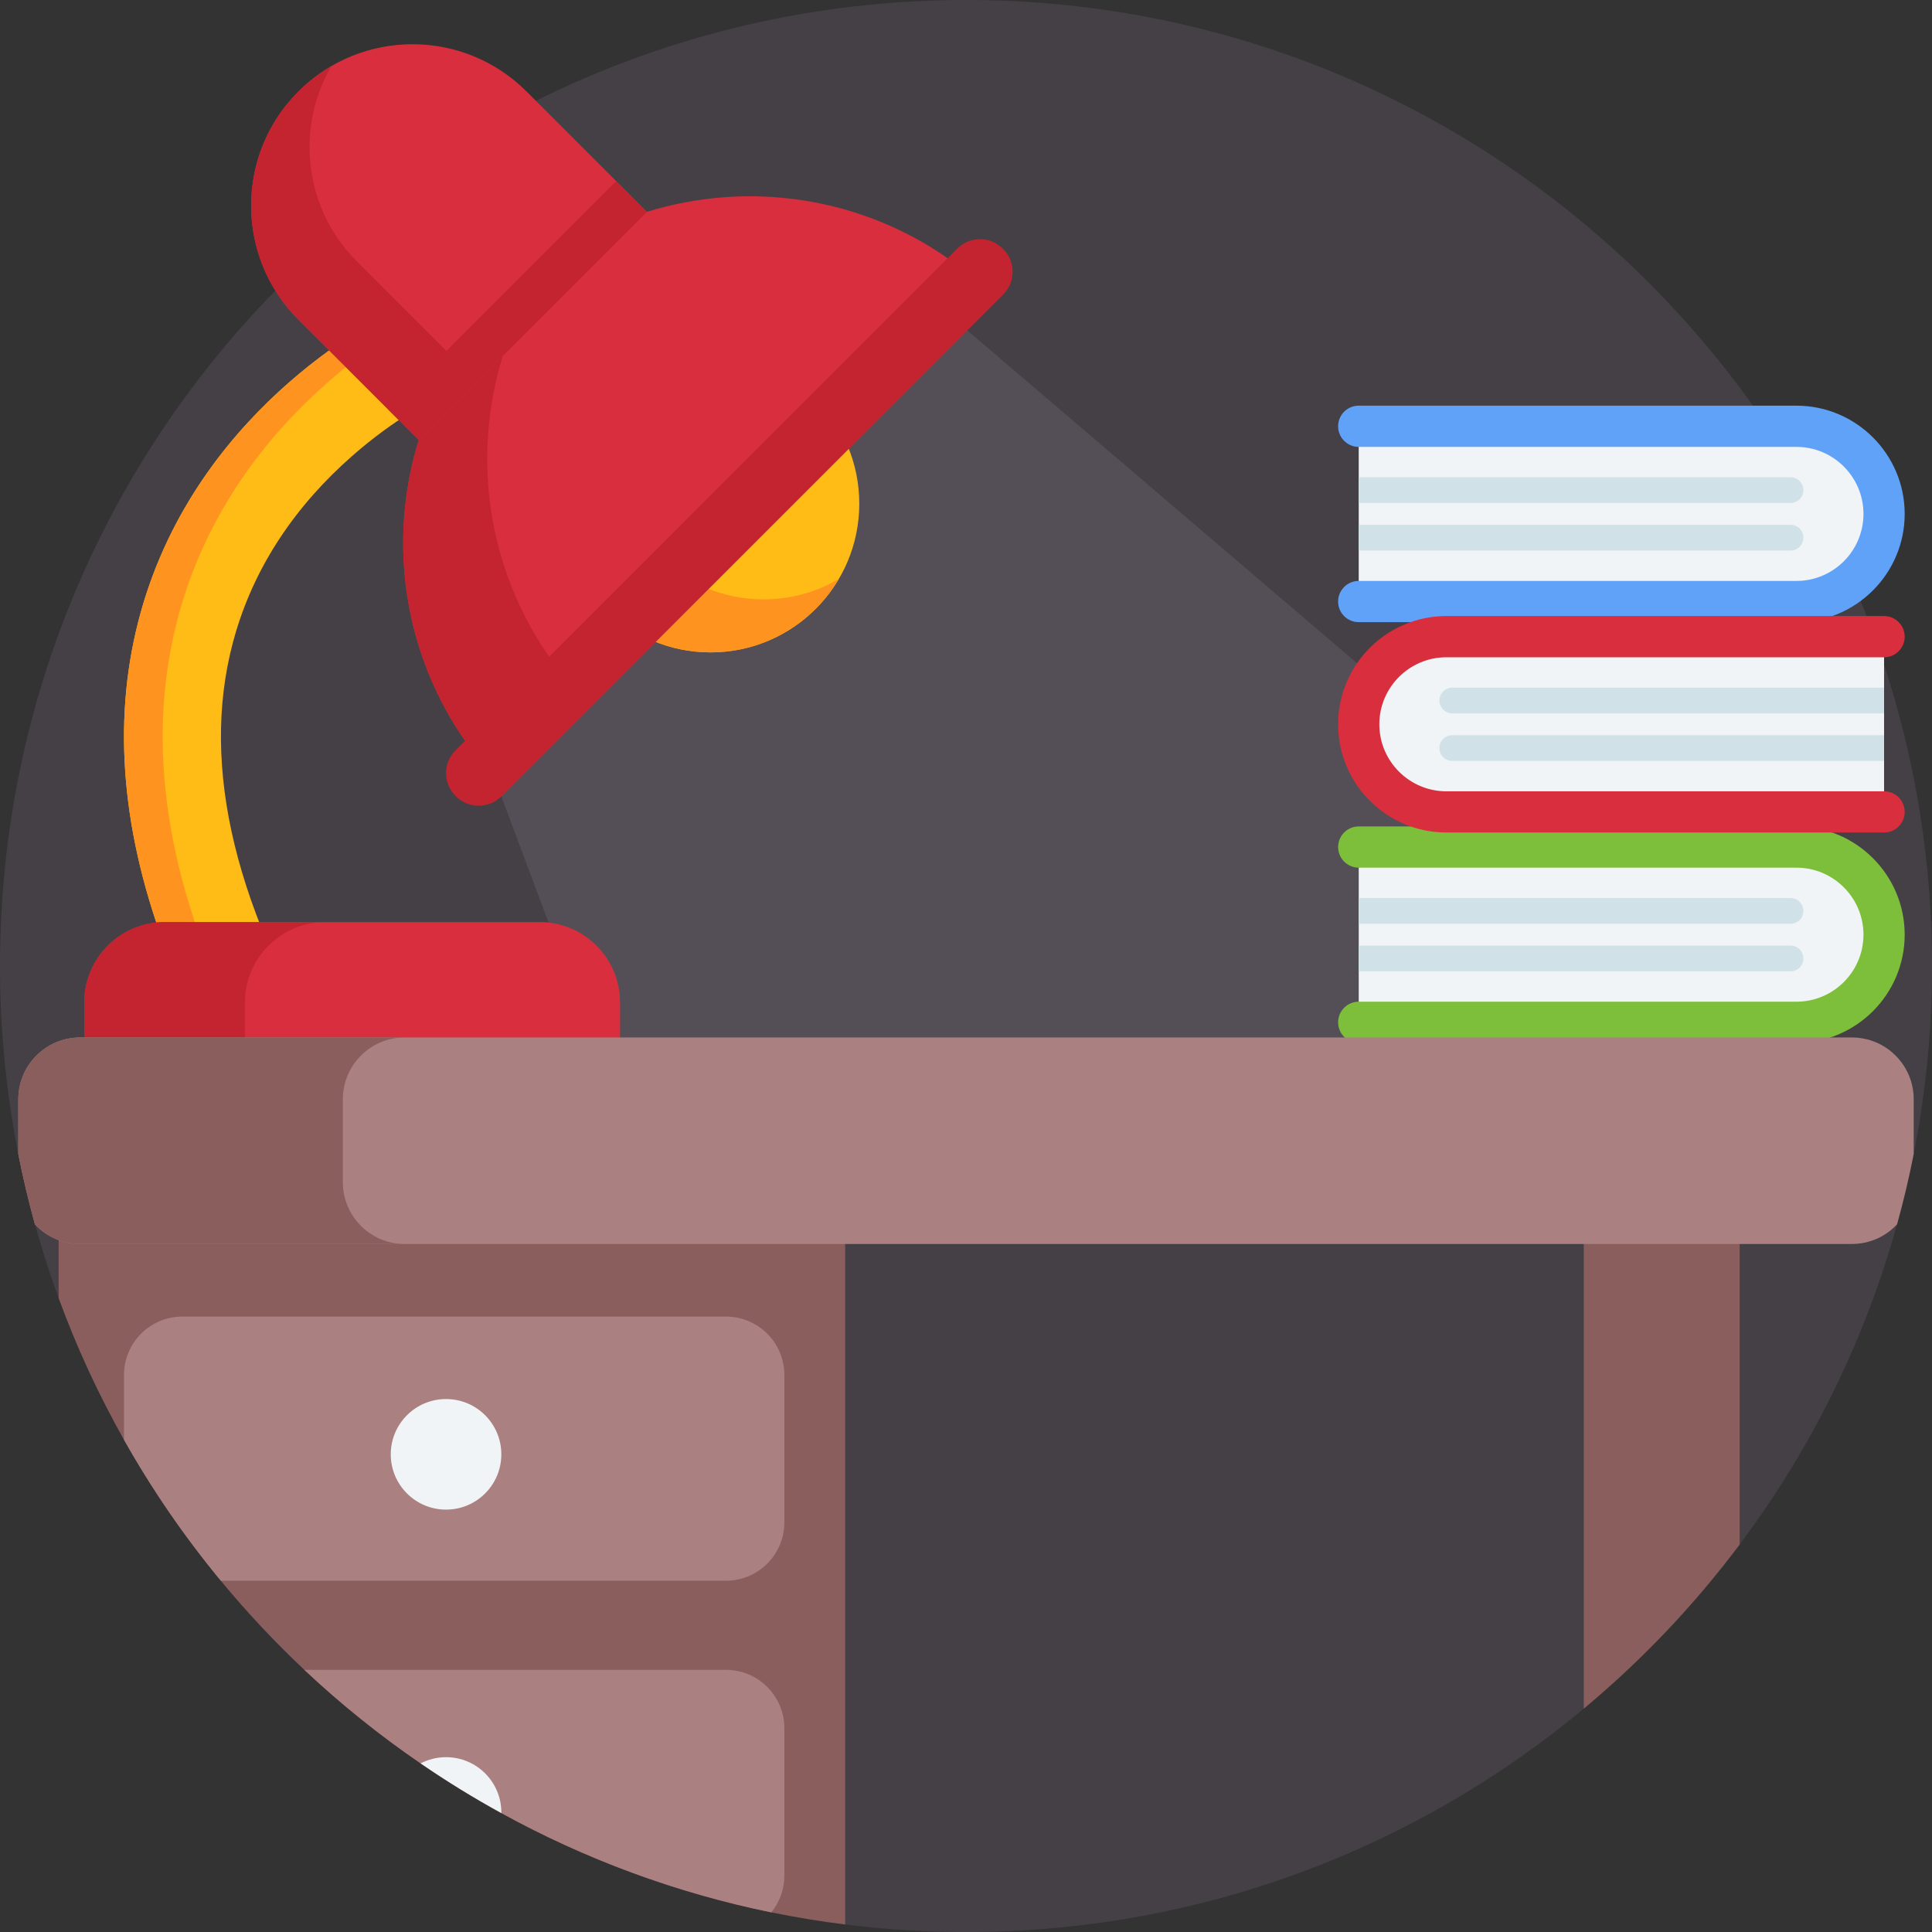 <svg id="Capa_1" enable-background="new 0 0 512 512" height="512" viewBox="0 0 512 512" width="512" xmlns="http://www.w3.org/2000/svg"><rect x="0" y="0" width="512" height="512" fill="#333333" stroke="none"/><g><path d="m512 256c0 57.5-18.96 110.57-50.97 153.31-5.45 7.276-19.265 2.95-25.443 9.6-7.458 8.029-7.438 26.882-15.867 33.9-44.38 36.95-101.45 59.19-163.72 59.19-10.84 0-21.53-.67-32.02-1.99-6.61-.82-13.13-28.22-19.57-29.53l-6.324 9.173c-47.31-9.69-66.159-22.523-100.039-54.373-7.86-7.39-15.26-15.28-22.13-23.61-9.61-11.63-18.21-24.13-25.66-37.35-6.74-11.95-29.947-17.26-34.717-30.31-10.05-27.44-15.54-57.08-15.54-88.01 0-141.38 114.62-256 256-256s256 114.62 256 256z" fill="#454045"/><path d="m250.184 82.306 225.586 192.634-143.784 33.946-167.659-13.731-31.469-84.109 31.469-101.994" fill="#544f57"/><g><path d="m223.98 319.17v190.84c-6.61-.82-13.13-1.9-19.57-3.21h-.01c-47.31-9.69-89.87-32.43-123.75-64.28-7.86-7.39-15.26-15.28-22.13-23.61-9.61-11.63-18.21-24.13-25.66-37.35-6.74-11.95-12.55-24.5-17.32-37.55v-24.84z" fill="#8b5e5e"/><path d="m461.03 319.17v90.14c-12.03 16.06-25.9 30.67-41.31 43.5v-133.64z" fill="#8b5e5e"/><g fill="#aa8080"><path d="m207.86 364.38v39.06c0 8.54-6.93 15.47-15.47 15.47h-133.87c-9.61-11.63-18.21-24.13-25.66-37.35v-17.18c0-8.54 6.93-15.47 15.47-15.47h144.06c8.54 0 15.47 6.93 15.47 15.47z"/><path d="m207.86 457.99v39.06c0 3.69-1.3 7.09-3.45 9.75h-.01c-25.42-5.21-49.47-14.18-71.54-26.32-7.36-4.04-14.5-8.44-21.39-13.17-10.91-7.47-21.22-15.76-30.82-24.79h111.74c8.54 0 15.47 6.93 15.47 15.47z"/></g></g><g><path d="m115.444 105.553c-.005 0-.015.005-.036.015-.657.318-10.679 5.252-22.025 15.217-15.202 13.348-25.588 29.043-30.861 46.648-9.734 32.498-1.545 70.577 24.341 113.195l-2.033 1.237c-3.501-1.807-6.916-3.773-10.227-5.878-5.201-3.312-10.155-6.977-14.822-10.966-2.418-2.054-4.754-4.205-7.013-6.428-3.732-3.681-7.244-7.583-10.514-11.685 0 0-.005 0-.005-.005-10.894-31.22-12.322-60.417-4.205-87.201 16.188-53.404 64.468-76.441 66.516-77.395l5.422 11.629.169.359z" fill="#ffbb16"/><path d="m48.286 159.702c-9.667 31.903-5.796 67.225 11.495 105.319-2.418-2.054-4.754-4.205-7.013-6.428-3.732-3.681-7.244-7.583-10.514-11.685-10.9-31.225-12.327-60.417-4.21-87.207 16.188-53.404 64.468-76.441 66.516-77.395l2.09 4.477c-14.905 9.051-45.997 32.124-58.364 72.919z" fill="#ff931f"/><circle cx="188.314" cy="133.482" fill="#ffbb16" r="39.404"/><path d="m222.294 153.436c-6.85 11.64-19.51 19.45-33.98 19.45-21.76 0-39.4-17.65-39.4-39.41 0-14.47 7.81-27.13 19.44-33.98-3.44 5.85-5.41 12.66-5.41 19.94 0 21.77 17.65 39.41 39.41 39.41 7.28 0 14.09-1.97 19.94-5.41z" fill="#ff931f"/><g><path d="m171.438 56.141-60.466 60.466-8.136-8.136-9.372-9.366-14.242-14.235-.147-.153c-8.35-8.351-12.523-19.289-12.523-30.227 0-10.95 4.172-21.889 12.523-30.239 16.707-16.707 43.778-16.707 60.472 0l23.755 23.755z" fill="#d82e3d"/><g fill="#c32430"><path d="m108.937 83.631-14.239-14.239-.15-.15c-8.349-8.349-12.523-19.289-12.523-30.228 0-7.441 1.934-14.876 5.79-21.498-3.122 1.819-6.066 4.061-8.742 6.736-8.349 8.348-12.523 19.288-12.523 30.236 0 10.94 4.174 21.88 12.523 30.229l.15.15 14.239 14.239 17.511 17.502 15.475-15.475z"/><path d="m171.438 56.141-21.343 36.751-39.123 23.716-8.137-8.137 60.467-60.466z"/></g></g><path d="m251.918 68.973-57.068 67.452-71.054 60.66c-16.874-23.702-21.146-53.621-12.824-80.48l60.466-60.466c26.86-8.32 56.779-4.049 80.48 12.834z" fill="#d82e3d"/><g fill="#c32430"><path d="m146.069 174.814c-16.874-23.702-21.146-53.621-12.824-80.48l-22.273 22.272c-8.322 26.859-4.051 56.778 12.824 80.48z"/><path d="m265.279 65.445c3.851 3.214 4.138 9.031.591 12.578l-40.151 40.151-52.712 52.722-40.149 40.149c-3.547 3.547-9.364 3.26-12.578-.592-.04-.048-.079-.095-.119-.143-2.806-3.375-2.558-8.339.545-11.442l132.998-132.989c3.104-3.103 8.069-3.351 11.443-.544.044.037.088.073.132.11z"/></g></g><path d="m143.011 244.362h-99.368c-11.773 0-21.316 9.544-21.316 21.316v29.476h142v-29.476c0-11.772-9.543-21.316-21.316-21.316z" fill="#d82e3d"/><path d="m86.213 244.362c-11.774 0-21.313 9.54-21.313 21.313v29.485h-42.58v-29.485c0-11.773 9.551-21.313 21.324-21.313z" fill="#c32430"/><g><path d="m360.075 224.478h116.002c12.825 0 23.223 10.397 23.223 23.223 0 12.825-10.397 23.222-23.223 23.222h-116.002" fill="#f1f4f6"/><path d="m360.075 276.384h116.002c15.816 0 28.684-12.868 28.684-28.684s-12.868-28.684-28.684-28.684h-116.002c-3.016 0-5.461 2.445-5.461 5.461s2.445 5.462 5.461 5.462h116.002c9.794 0 17.761 7.968 17.761 17.761 0 9.794-7.968 17.761-17.761 17.761h-116.002c-3.016 0-5.461 2.445-5.461 5.461s2.445 5.462 5.461 5.462z" fill="#7dbe3b"/><g fill="#d0e2e7"><path d="m474.511 250.59h-114.436v6.82h114.436c1.883 0 3.41-1.527 3.41-3.41 0-1.883-1.526-3.41-3.41-3.41z"/><path d="m474.511 237.99h-114.436v6.82h114.436c1.883 0 3.41-1.527 3.41-3.41 0-1.883-1.526-3.41-3.41-3.41z"/></g></g><g><path d="m360.075 112.968h116.002c12.825 0 23.223 10.397 23.223 23.222 0 12.825-10.397 23.222-23.223 23.222h-116.002" fill="#f1f4f6"/><path d="m360.075 164.875h116.002c15.816 0 28.684-12.868 28.684-28.684s-12.868-28.684-28.684-28.684h-116.002c-3.016 0-5.461 2.445-5.461 5.462 0 3.016 2.445 5.461 5.461 5.461h116.002c9.794 0 17.761 7.968 17.761 17.761 0 9.794-7.968 17.761-17.761 17.761h-116.002c-3.016 0-5.461 2.445-5.461 5.462s2.445 5.461 5.461 5.461z" fill="#61a2f9"/><g fill="#d0e2e7"><path d="m474.511 139.08h-114.436v6.82h114.436c1.883 0 3.41-1.527 3.41-3.41 0-1.883-1.526-3.41-3.41-3.41z"/><path d="m474.511 126.481h-114.436v6.82h114.436c1.883 0 3.41-1.527 3.41-3.41 0-1.884-1.526-3.41-3.41-3.41z"/></g></g><g><path d="m499.3 168.721h-116.002c-12.825 0-23.223 10.397-23.223 23.222 0 12.825 10.397 23.223 23.223 23.223h116.002" fill="#f1f4f6"/><path d="m499.299 220.627h-116.001c-15.816 0-28.684-12.868-28.684-28.684s12.868-28.684 28.684-28.684h116.002c3.016 0 5.461 2.445 5.461 5.462s-2.445 5.462-5.461 5.462h-116.002c-9.794 0-17.761 7.968-17.761 17.761 0 9.794 7.968 17.761 17.761 17.761h116.002c3.016 0 5.461 2.445 5.461 5.462s-2.445 5.46-5.462 5.46z" fill="#d82e3d"/><g fill="#d0e2e7"><path d="m384.863 194.833h114.437v6.82h-114.437c-1.883 0-3.41-1.527-3.41-3.41 0-1.883 1.527-3.41 3.41-3.41z"/><path d="m384.863 182.233h114.437v6.82h-114.437c-1.883 0-3.41-1.527-3.41-3.41 0-1.883 1.527-3.41 3.41-3.41z"/></g></g><path d="m507.15 291.32v14.5c-1.24 6.3-2.71 12.52-4.41 18.64-2.98 3.21-7.24 5.21-11.97 5.21h-469.54c-4.73 0-8.99-2-11.97-5.21-1.7-6.12-3.17-12.34-4.41-18.64v-14.5c0-9.05 7.33-16.38 16.38-16.38h469.54c9.05 0 16.38 7.33 16.38 16.38z" fill="#aa8080"/><path d="m107.23 329.67h-86c-4.73 0-8.99-2-11.97-5.21-1.7-6.12-3.17-12.34-4.41-18.64v-14.5c0-9.05 7.33-16.38 16.38-16.38h86c-9.04 0-16.37 7.33-16.37 16.38v21.97c0 9.05 7.33 16.38 16.37 16.38z" fill="#8b5e5e"/><g fill="#f1f4f6"><circle cx="118.207" cy="385.413" r="14.651"/><path d="m132.86 480.32v.16c-7.36-4.04-14.5-8.44-21.39-13.17 2.02-1.05 4.31-1.64 6.74-1.64 8.09 0 14.65 6.56 14.65 14.65z"/></g></g></svg>